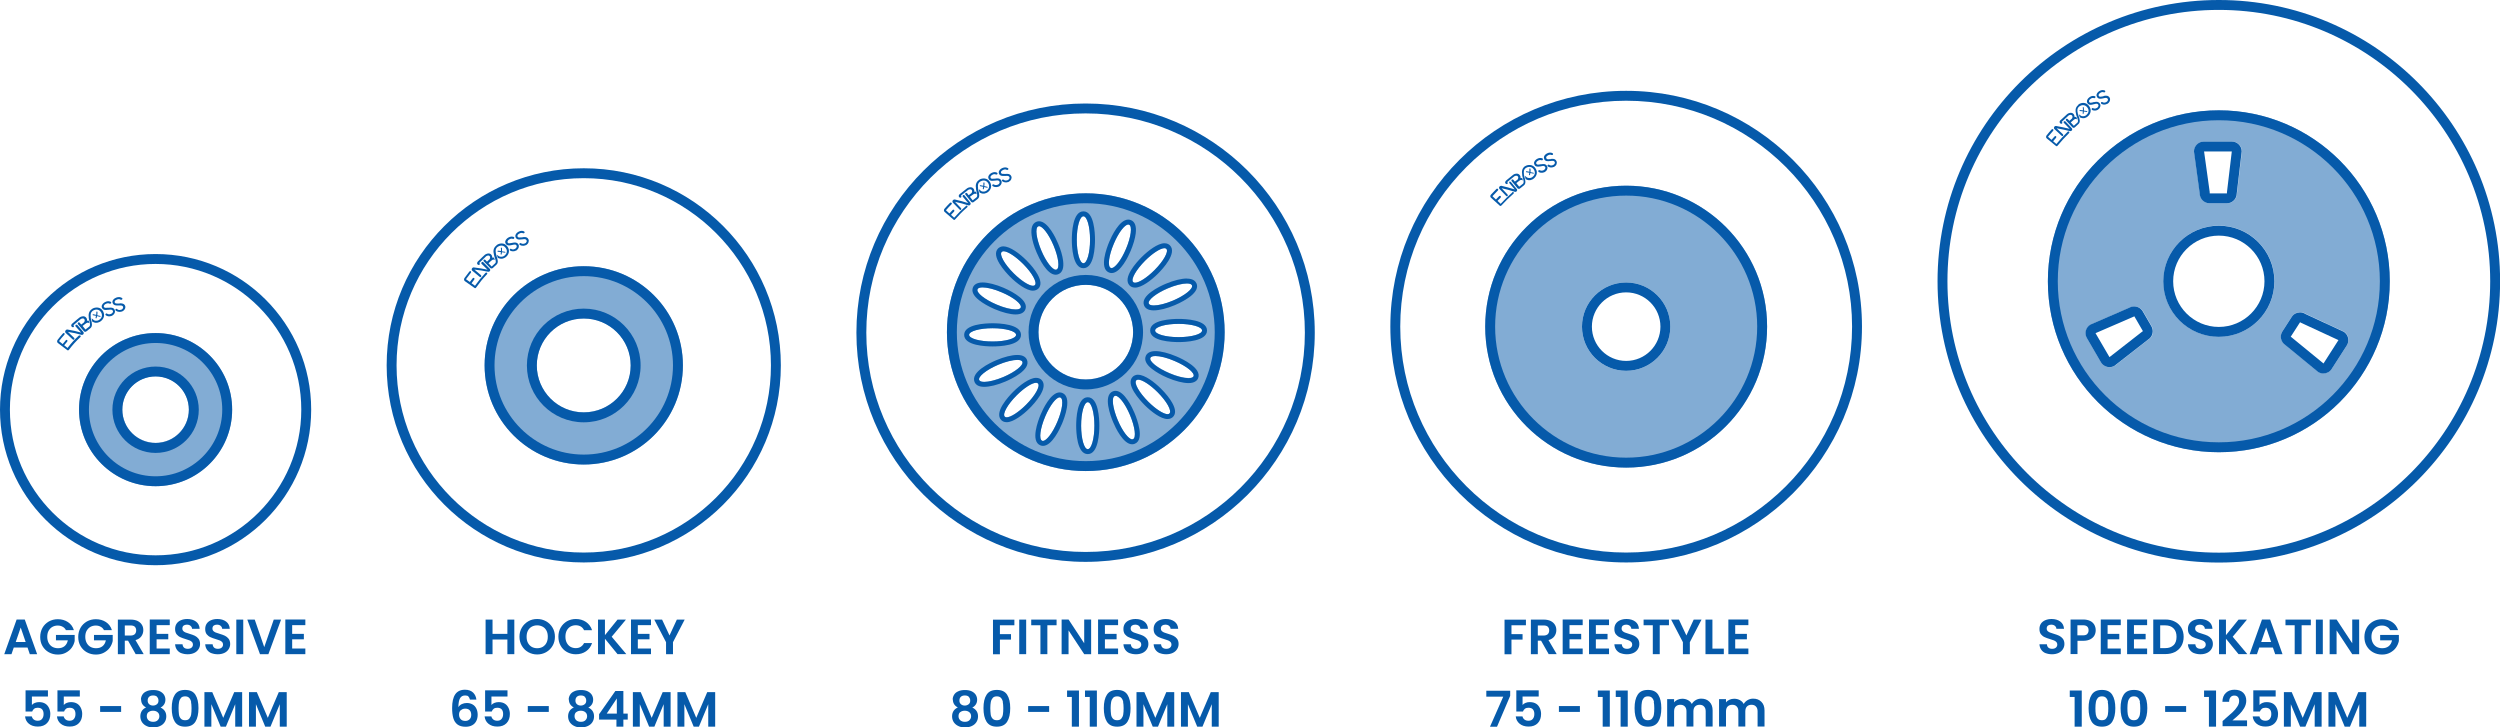<?xml version="1.0" encoding="UTF-8"?><svg xmlns="http://www.w3.org/2000/svg" viewBox="0 0 252.42 73.45"><defs><style>.e{opacity:.5;}.f{fill:#065AAA;}</style></defs><g id="a"/><g id="b"><g id="c"><g id="d"><g><g><g><g><g class="e"><path class="f" d="M15.71,33.63c-4.27,0-7.73,3.46-7.73,7.73s3.46,7.73,7.73,7.73,7.73-3.46,7.73-7.73-3.46-7.73-7.73-7.73Zm0,11.08c-1.85,0-3.36-1.5-3.36-3.36s1.5-3.36,3.36-3.36,3.36,1.5,3.36,3.36-1.5,3.36-3.36,3.36Z"/></g><path class="f" d="M15.71,26.65c8.11,0,14.71,6.6,14.71,14.71s-6.6,14.71-14.71,14.71S1,49.47,1,41.36s6.6-14.71,14.71-14.71m0-1c-8.68,0-15.71,7.03-15.71,15.71s7.03,15.71,15.71,15.71,15.71-7.03,15.71-15.71-7.03-15.71-15.71-15.71h0Z"/><path class="f" d="M15.71,34.63c3.71,0,6.73,3.02,6.73,6.73s-3.02,6.73-6.73,6.73-6.73-3.02-6.73-6.73,3.02-6.73,6.73-6.73m0-1c-4.27,0-7.73,3.46-7.73,7.73s3.46,7.73,7.73,7.73,7.73-3.46,7.73-7.73-3.46-7.73-7.73-7.73h0Z"/><path class="f" d="M15.71,38.01c1.85,0,3.36,1.5,3.36,3.36s-1.5,3.36-3.36,3.36-3.36-1.5-3.36-3.36,1.5-3.36,3.36-3.36m0-1c-2.4,0-4.36,1.95-4.36,4.36s1.95,4.36,4.36,4.36,4.36-1.95,4.36-4.36-1.95-4.36-4.36-4.36h0Z"/></g><g><path class="f" d="M2.78,65.38H1.39l-.23,.67H.43l1.25-3.5h.82l1.25,3.5h-.74l-.23-.67Zm-.19-.56l-.5-1.46-.5,1.46h1.01Z"/><path class="f" d="M6.65,63.61c-.08-.15-.19-.26-.33-.33-.14-.08-.3-.12-.49-.12-.21,0-.39,.05-.55,.14-.16,.09-.28,.23-.38,.4-.09,.17-.13,.37-.13,.6s.05,.44,.14,.61c.09,.17,.22,.31,.38,.4,.16,.09,.35,.14,.57,.14,.27,0,.49-.07,.66-.21s.28-.34,.33-.59h-1.2v-.54h1.89v.61c-.05,.24-.15,.47-.3,.68-.15,.21-.35,.37-.59,.5s-.51,.19-.81,.19c-.34,0-.64-.08-.91-.23-.27-.15-.48-.36-.64-.63-.16-.27-.23-.58-.23-.92s.08-.65,.23-.92c.15-.27,.37-.48,.64-.64,.27-.15,.57-.23,.91-.23,.39,0,.73,.1,1.02,.29,.29,.19,.49,.46,.6,.81h-.81Z"/><path class="f" d="M10.49,63.61c-.08-.15-.19-.26-.33-.33-.14-.08-.3-.12-.49-.12-.21,0-.39,.05-.55,.14-.16,.09-.28,.23-.38,.4-.09,.17-.13,.37-.13,.6s.05,.44,.14,.61c.09,.17,.22,.31,.38,.4,.16,.09,.35,.14,.57,.14,.27,0,.49-.07,.66-.21s.28-.34,.33-.59h-1.2v-.54h1.89v.61c-.05,.24-.15,.47-.3,.68-.15,.21-.35,.37-.59,.5s-.51,.19-.81,.19c-.34,0-.64-.08-.91-.23-.27-.15-.48-.36-.64-.63-.16-.27-.23-.58-.23-.92s.08-.65,.23-.92c.15-.27,.37-.48,.64-.64,.27-.15,.57-.23,.91-.23,.39,0,.73,.1,1.02,.29,.29,.19,.49,.46,.6,.81h-.81Z"/><path class="f" d="M13.7,66.05l-.77-1.36h-.33v1.36h-.7v-3.49h1.31c.27,0,.5,.05,.69,.14,.19,.1,.33,.22,.43,.39,.1,.16,.14,.34,.14,.54,0,.23-.07,.44-.2,.62s-.33,.31-.59,.38l.83,1.42h-.81Zm-1.1-1.88h.58c.19,0,.33-.05,.43-.14,.09-.09,.14-.22,.14-.38s-.05-.28-.14-.37c-.09-.09-.24-.13-.43-.13h-.58v1.03Z"/><path class="f" d="M15.81,63.12v.88h1.18v.55h-1.18v.93h1.33v.57h-2.02v-3.5h2.02v.57h-1.33Z"/><path class="f" d="M18.32,65.96c-.2-.08-.35-.2-.46-.36-.11-.16-.17-.34-.18-.55h.75c.01,.14,.06,.26,.15,.34,.09,.08,.22,.12,.38,.12s.29-.04,.38-.12c.09-.08,.14-.18,.14-.31,0-.1-.03-.19-.1-.26-.06-.07-.14-.12-.24-.16-.1-.04-.23-.08-.39-.13-.23-.07-.41-.13-.55-.2-.14-.06-.26-.16-.37-.29-.1-.13-.15-.31-.15-.53,0-.21,.05-.39,.15-.54s.25-.27,.44-.35,.4-.12,.64-.12c.36,0,.65,.09,.88,.26,.23,.17,.35,.42,.37,.73h-.77c0-.12-.06-.22-.15-.3-.09-.08-.22-.12-.38-.12-.14,0-.25,.04-.33,.1-.08,.07-.12,.17-.12,.31,0,.09,.03,.17,.09,.23s.14,.11,.23,.15c.09,.04,.22,.08,.39,.13,.23,.07,.41,.13,.55,.2,.14,.07,.27,.17,.37,.3,.1,.13,.16,.31,.16,.53,0,.19-.05,.36-.15,.52-.1,.16-.24,.29-.43,.38-.19,.09-.41,.14-.67,.14-.24,0-.46-.04-.66-.12Z"/><path class="f" d="M21.36,65.96c-.2-.08-.35-.2-.46-.36-.11-.16-.17-.34-.18-.55h.75c.01,.14,.06,.26,.15,.34,.09,.08,.22,.12,.38,.12s.29-.04,.38-.12c.09-.08,.14-.18,.14-.31,0-.1-.03-.19-.1-.26-.06-.07-.14-.12-.24-.16-.1-.04-.23-.08-.39-.13-.23-.07-.41-.13-.55-.2-.14-.06-.26-.16-.37-.29-.1-.13-.15-.31-.15-.53,0-.21,.05-.39,.15-.54s.25-.27,.44-.35,.4-.12,.64-.12c.36,0,.65,.09,.88,.26,.23,.17,.35,.42,.37,.73h-.77c0-.12-.06-.22-.15-.3-.09-.08-.22-.12-.38-.12-.14,0-.25,.04-.33,.1-.08,.07-.12,.17-.12,.31,0,.09,.03,.17,.09,.23s.14,.11,.23,.15c.09,.04,.22,.08,.39,.13,.23,.07,.41,.13,.55,.2,.14,.07,.27,.17,.37,.3,.1,.13,.16,.31,.16,.53,0,.19-.05,.36-.15,.52-.1,.16-.24,.29-.43,.38-.19,.09-.41,.14-.67,.14-.24,0-.46-.04-.66-.12Z"/><path class="f" d="M24.56,62.56v3.49h-.7v-3.49h.7Z"/><path class="f" d="M28.38,62.56l-1.28,3.49h-.85l-1.28-3.49h.75l.96,2.78,.96-2.78h.75Z"/><path class="f" d="M29.5,63.12v.88h1.18v.55h-1.18v.93h1.33v.57h-2.02v-3.5h2.02v.57h-1.33Z"/></g></g><g><path class="f" d="M4.84,70.33h-1.62v.85c.07-.09,.17-.16,.3-.21s.27-.08,.42-.08c.27,0,.48,.06,.65,.17s.29,.27,.37,.45,.12,.38,.12,.58c0,.38-.11,.69-.33,.92s-.53,.35-.93,.35c-.38,0-.68-.1-.91-.29-.23-.19-.35-.44-.38-.74h.68c.03,.13,.1,.24,.2,.32s.24,.12,.4,.12c.2,0,.34-.06,.44-.19,.1-.12,.15-.29,.15-.49s-.05-.36-.15-.47-.25-.16-.45-.16c-.14,0-.26,.03-.35,.1-.09,.07-.16,.16-.2,.28h-.67v-2.14h2.26v.61Z"/><path class="f" d="M8.06,70.33h-1.62v.85c.07-.09,.17-.16,.3-.21s.27-.08,.42-.08c.27,0,.48,.06,.65,.17s.29,.27,.37,.45,.12,.38,.12,.58c0,.38-.11,.69-.33,.92s-.53,.35-.93,.35c-.38,0-.68-.1-.91-.29-.23-.19-.35-.44-.38-.74h.68c.03,.13,.1,.24,.2,.32s.24,.12,.4,.12c.2,0,.34-.06,.44-.19,.1-.12,.15-.29,.15-.49s-.05-.36-.15-.47-.25-.16-.45-.16c-.14,0-.26,.03-.35,.1-.09,.07-.16,.16-.2,.28h-.67v-2.14h2.26v.61Z"/><path class="f" d="M12.23,71.29v.59h-2.12v-.59h2.12Z"/><path class="f" d="M14.23,70.64c0-.18,.05-.34,.14-.49,.09-.15,.23-.27,.42-.35,.18-.09,.41-.13,.68-.13s.49,.04,.68,.13c.18,.09,.32,.21,.41,.35,.09,.15,.14,.31,.14,.49s-.04,.34-.13,.48c-.09,.14-.21,.25-.36,.32,.18,.08,.33,.2,.43,.35,.1,.15,.15,.33,.15,.54,0,.23-.06,.42-.17,.59-.11,.17-.27,.3-.47,.39-.2,.09-.42,.14-.67,.14s-.47-.04-.67-.14c-.2-.09-.35-.22-.47-.39-.11-.17-.17-.37-.17-.59,0-.21,.05-.39,.15-.55,.1-.15,.25-.27,.43-.35-.33-.17-.5-.44-.5-.8Zm.77,1.25c-.12,.1-.18,.23-.18,.42,0,.17,.06,.3,.17,.41,.11,.1,.27,.16,.47,.16s.35-.05,.46-.16c.11-.11,.17-.24,.17-.4,0-.18-.06-.31-.18-.41-.12-.1-.27-.15-.46-.15s-.34,.05-.46,.15Zm.86-1.54c-.1-.09-.23-.13-.4-.13s-.3,.04-.4,.13c-.1,.09-.15,.22-.15,.39,0,.15,.05,.27,.15,.36s.23,.14,.39,.14,.29-.05,.4-.14,.15-.21,.15-.36c0-.16-.05-.29-.15-.38Z"/><path class="f" d="M17.65,70.15c.21-.33,.55-.49,1.04-.49s.83,.16,1.04,.49c.21,.33,.31,.78,.31,1.35s-.1,1.04-.31,1.37c-.21,.33-.55,.5-1.04,.5s-.83-.17-1.04-.5c-.21-.33-.31-.79-.31-1.37s.1-1.03,.31-1.35Zm1.65,.73c-.03-.17-.1-.31-.19-.41-.1-.11-.24-.16-.42-.16s-.33,.05-.42,.16c-.09,.11-.16,.24-.19,.41-.03,.17-.05,.38-.05,.62s.02,.47,.04,.64,.09,.31,.19,.42,.24,.16,.43,.16,.33-.05,.42-.16,.16-.24,.19-.42,.04-.38,.04-.64-.02-.45-.05-.62Z"/><path class="f" d="M24.45,69.88v3.49h-.7v-2.27l-.94,2.27h-.53l-.94-2.27v2.27h-.7v-3.49h.79l1.11,2.6,1.11-2.6h.79Z"/><path class="f" d="M28.95,69.88v3.49h-.7v-2.27l-.94,2.27h-.53l-.94-2.27v2.27h-.7v-3.49h.79l1.11,2.6,1.11-2.6h.79Z"/></g></g><g><g><g><g class="e"><path class="f" d="M58.94,26.88c-5.53,0-10.01,4.48-10.01,10.01s4.48,10.01,10.01,10.01,10.01-4.48,10.01-10.01-4.48-10.01-10.01-10.01Zm0,14.75c-2.62,0-4.74-2.12-4.74-4.74s2.12-4.74,4.74-4.74,4.74,2.12,4.74,4.74-2.12,4.74-4.74,4.74Z"/></g><path class="f" d="M58.94,17.99c10.42,0,18.9,8.48,18.9,18.9s-8.48,18.9-18.9,18.9-18.9-8.48-18.9-18.9,8.48-18.9,18.9-18.9m0-1c-10.99,0-19.9,8.91-19.9,19.9s8.91,19.9,19.9,19.9,19.9-8.91,19.9-19.9-8.91-19.9-19.9-19.9h0Z"/><path class="f" d="M58.94,27.88c4.97,0,9.01,4.04,9.01,9.01s-4.04,9.01-9.01,9.01-9.01-4.04-9.01-9.01,4.04-9.01,9.01-9.01m0-1c-5.53,0-10.01,4.48-10.01,10.01s4.48,10.01,10.01,10.01,10.01-4.48,10.01-10.01-4.48-10.01-10.01-10.01h0Z"/><path class="f" d="M58.94,32.16c2.62,0,4.74,2.12,4.74,4.74s-2.12,4.74-4.74,4.74-4.74-2.12-4.74-4.74,2.12-4.74,4.74-4.74m0-1c-3.16,0-5.74,2.57-5.74,5.74s2.57,5.74,5.74,5.74,5.74-2.57,5.74-5.74-2.57-5.74-5.74-5.74h0Z"/></g><g><path class="f" d="M51.93,62.56v3.49h-.7v-1.48h-1.5v1.48h-.7v-3.49h.7v1.44h1.5v-1.44h.7Z"/><path class="f" d="M53.34,65.85c-.27-.15-.49-.37-.65-.64-.16-.27-.24-.58-.24-.92s.08-.65,.24-.92c.16-.27,.38-.48,.65-.64s.57-.23,.9-.23,.63,.08,.9,.23c.27,.15,.49,.37,.65,.64,.16,.27,.24,.58,.24,.92s-.08,.65-.24,.92c-.16,.27-.37,.48-.65,.64-.27,.15-.57,.23-.9,.23s-.63-.08-.9-.23Zm1.46-.54c.16-.1,.29-.23,.38-.41,.09-.18,.13-.38,.13-.61s-.04-.44-.13-.61c-.09-.17-.21-.31-.38-.4s-.35-.14-.56-.14-.4,.05-.56,.14c-.16,.09-.29,.23-.38,.4-.09,.18-.13,.38-.13,.61s.04,.44,.13,.61c.09,.18,.22,.31,.38,.41,.16,.09,.35,.14,.56,.14s.4-.05,.56-.14Z"/><path class="f" d="M56.61,63.37c.15-.27,.37-.48,.63-.64,.27-.15,.57-.23,.9-.23,.39,0,.73,.1,1.03,.3,.29,.2,.5,.48,.61,.83h-.81c-.08-.17-.19-.29-.34-.38-.15-.08-.31-.12-.5-.12-.2,0-.38,.05-.54,.14-.16,.1-.28,.23-.37,.4s-.13,.38-.13,.61,.04,.43,.13,.61c.09,.18,.21,.31,.37,.41,.16,.09,.34,.14,.54,.14,.19,0,.36-.04,.5-.13s.26-.21,.34-.38h.81c-.12,.36-.32,.63-.61,.83-.29,.2-.63,.3-1.03,.3-.33,0-.63-.08-.9-.23-.27-.15-.48-.36-.63-.63-.16-.27-.23-.58-.23-.92s.08-.65,.23-.92Z"/><path class="f" d="M62.35,66.05l-1.27-1.56v1.56h-.7v-3.49h.7v1.57l1.27-1.57h.85l-1.44,1.73,1.48,1.76h-.89Z"/><path class="f" d="M64.4,63.12v.88h1.18v.55h-1.18v.93h1.33v.57h-2.02v-3.5h2.02v.57h-1.33Z"/><path class="f" d="M69.13,62.56l-1.18,2.28v1.21h-.7v-1.21l-1.19-2.28h.79l.75,1.6,.74-1.6h.78Z"/></g></g><g><path class="f" d="M47.31,70.32c-.08-.07-.2-.1-.35-.1-.23,0-.4,.09-.51,.28s-.16,.49-.17,.9c.08-.13,.2-.24,.35-.31,.15-.07,.32-.11,.5-.11,.22,0,.41,.05,.57,.14,.17,.09,.3,.23,.39,.41s.14,.39,.14,.64c0,.24-.05,.45-.14,.63-.1,.19-.23,.33-.42,.43-.18,.1-.4,.15-.66,.15-.35,0-.62-.08-.82-.23-.2-.15-.34-.37-.42-.64-.08-.28-.12-.61-.12-1.02,0-.61,.1-1.07,.31-1.38,.21-.31,.54-.47,.99-.47,.35,0,.62,.1,.82,.29,.19,.19,.3,.43,.33,.71h-.65c-.03-.14-.09-.25-.17-.31Zm-.78,1.38c-.12,.1-.18,.25-.18,.45s.06,.35,.17,.47,.27,.17,.47,.17c.18,0,.32-.06,.43-.17s.16-.26,.16-.44-.05-.35-.15-.46c-.1-.11-.25-.17-.45-.17-.18,0-.33,.05-.44,.16Z"/><path class="f" d="M51.24,70.33h-1.62v.85c.07-.09,.17-.16,.3-.21s.27-.08,.42-.08c.27,0,.48,.06,.65,.17s.29,.27,.37,.45,.12,.38,.12,.58c0,.38-.11,.69-.33,.92s-.53,.35-.93,.35c-.38,0-.68-.1-.91-.29-.23-.19-.35-.44-.38-.74h.68c.03,.13,.1,.24,.2,.32s.24,.12,.4,.12c.2,0,.34-.06,.44-.19,.1-.12,.15-.29,.15-.49s-.05-.36-.15-.47-.25-.16-.45-.16c-.14,0-.26,.03-.35,.1-.09,.07-.16,.16-.2,.28h-.67v-2.14h2.26v.61Z"/><path class="f" d="M55.41,71.29v.59h-2.12v-.59h2.12Z"/><path class="f" d="M57.42,70.64c0-.18,.05-.34,.14-.49,.09-.15,.23-.27,.42-.35,.18-.09,.41-.13,.68-.13s.49,.04,.68,.13c.18,.09,.32,.21,.41,.35,.09,.15,.14,.31,.14,.49s-.04,.34-.13,.48c-.09,.14-.21,.25-.36,.32,.18,.08,.33,.2,.43,.35,.1,.15,.15,.33,.15,.54,0,.23-.06,.42-.17,.59-.11,.17-.27,.3-.47,.39-.2,.09-.42,.14-.67,.14s-.47-.04-.67-.14c-.2-.09-.35-.22-.47-.39-.11-.17-.17-.37-.17-.59,0-.21,.05-.39,.15-.55,.1-.15,.25-.27,.43-.35-.33-.17-.5-.44-.5-.8Zm.77,1.25c-.12,.1-.18,.23-.18,.42,0,.17,.06,.3,.17,.41,.11,.1,.27,.16,.47,.16s.35-.05,.46-.16c.11-.11,.17-.24,.17-.4,0-.18-.06-.31-.18-.41-.12-.1-.27-.15-.46-.15s-.34,.05-.46,.15Zm.86-1.54c-.1-.09-.23-.13-.4-.13s-.3,.04-.4,.13c-.1,.09-.15,.22-.15,.39,0,.15,.05,.27,.15,.36s.23,.14,.39,.14,.29-.05,.4-.14,.15-.21,.15-.36c0-.16-.05-.29-.15-.38Z"/><path class="f" d="M60.49,72.66v-.55l1.64-2.34h.81v2.28h.44v.61h-.44v.71h-.7v-.71h-1.75Zm1.79-2.14l-1.02,1.53h1.02v-1.53Z"/><path class="f" d="M67.71,69.88v3.49h-.7v-2.27l-.94,2.27h-.53l-.94-2.27v2.27h-.7v-3.49h.79l1.11,2.6,1.11-2.6h.79Z"/><path class="f" d="M72.21,69.88v3.49h-.7v-2.27l-.94,2.27h-.53l-.94-2.27v2.27h-.7v-3.49h.79l1.11,2.6,1.11-2.6h.79Z"/></g></g><g><g><g><path class="f" d="M109.61,11.45c12.21,0,22.14,9.93,22.14,22.14s-9.93,22.14-22.14,22.14-22.14-9.93-22.14-22.14,9.93-22.14,22.14-22.14m0-1c-12.78,0-23.14,10.36-23.14,23.14s10.36,23.14,23.14,23.14,23.14-10.36,23.14-23.14-10.36-23.14-23.14-23.14h0Z"/><g><path class="f" d="M109.63,20.52c7.18,0,13.02,5.84,13.02,13.02s-5.84,13.02-13.02,13.02-13.02-5.84-13.02-13.02,5.84-13.02,13.02-13.02m0-1c-7.74,0-14.02,6.28-14.02,14.02s6.28,14.02,14.02,14.02,14.02-6.28,14.02-14.02-6.28-14.02-14.02-14.02h0Z"/><g class="e"><path class="f" d="M109.63,19.52c-7.74,0-14.02,6.28-14.02,14.02s6.28,14.02,14.02,14.02,14.02-6.28,14.02-14.02-6.28-14.02-14.02-14.02Zm10.73,9.29c.14,.34-.72,1.03-1.92,1.54-1.21,.51-2.3,.65-2.44,.31-.14-.34,.72-1.03,1.92-1.54s2.3-.65,2.44-.31Zm-4.74-2.49c.93-.93,1.89-1.46,2.15-1.2s-.28,1.23-1.2,2.15c-.93,.93-1.89,1.46-2.15,1.2-.26-.26,.28-1.22,1.2-2.15Zm-1.21,7.21c0,2.64-2.14,4.78-4.78,4.78s-4.78-2.14-4.78-4.78,2.14-4.78,4.78-4.78,4.78,2.14,4.78,4.78Zm-1.95-8.93c.51-1.21,1.2-2.06,1.54-1.92,.34,.14,.2,1.24-.31,2.44s-1.2,2.06-1.54,1.92c-.34-.14-.2-1.24,.31-2.44Zm-3.07-2.77c.37,0,.67,1.06,.67,2.37s-.3,2.37-.67,2.37-.67-1.06-.67-2.37,.3-2.37,.67-2.37Zm-4.56,1.01c.34-.14,1.03,.72,1.54,1.92s.65,2.3,.31,2.44c-.34,.14-1.03-.72-1.54-1.92-.51-1.21-.65-2.3-.31-2.44Zm-3.69,2.59c.26-.26,1.22,.28,2.15,1.2s1.46,1.89,1.2,2.15-1.22-.28-2.15-1.2-1.46-1.89-1.2-2.15Zm-2.44,3.77c.14-.34,1.24-.2,2.44,.31,1.21,.51,2.06,1.2,1.92,1.54-.14,.34-1.24,.2-2.44-.31-1.21-.51-2.06-1.2-1.92-1.54Zm-.85,4.61c0-.37,1.06-.67,2.37-.67s2.37,.3,2.37,.67-1.06,.67-2.37,.67-2.37-.3-2.37-.67Zm1.01,4.56c-.14-.34,.72-1.03,1.92-1.54,1.21-.51,2.3-.65,2.44-.31s-.72,1.03-1.92,1.54c-1.21,.51-2.3,.65-2.44,.31Zm4.74,2.49c-.93,.93-1.89,1.46-2.15,1.2s.28-1.23,1.2-2.15,1.89-1.46,2.15-1.2-.28,1.22-1.2,2.15Zm3.16,1.72c-.51,1.21-1.2,2.06-1.54,1.92-.34-.14-.2-1.24,.31-2.44s1.2-2.06,1.54-1.92c.34,.14,.2,1.24-.31,2.44Zm3.07,2.77c-.37,0-.67-1.06-.67-2.37s.3-2.37,.67-2.37,.67,1.06,.67,2.37-.3,2.37-.67,2.37Zm4.56-1.01c-.34,.14-1.03-.72-1.54-1.92-.51-1.21-.65-2.3-.3-2.44,.34-.14,1.03,.72,1.54,1.92,.51,1.21,.65,2.3,.31,2.44Zm3.69-2.59c-.26,.26-1.23-.28-2.15-1.2-.93-.93-1.46-1.89-1.2-2.15s1.23,.28,2.15,1.2c.93,.93,1.46,1.89,1.2,2.15Zm2.44-3.77c-.14,.34-1.24,.2-2.44-.31s-2.06-1.2-1.92-1.54c.14-.34,1.24-.2,2.44,.31s2.06,1.2,1.92,1.54Zm-1.52-3.94c-1.31,0-2.37-.3-2.37-.67s1.06-.67,2.37-.67,2.37,.3,2.37,.67-1.06,.67-2.37,.67Z"/></g><path class="f" d="M109.63,28.76c2.64,0,4.78,2.14,4.78,4.78s-2.14,4.78-4.78,4.78-4.78-2.14-4.78-4.78,2.14-4.78,4.78-4.78m0-1c-3.19,0-5.78,2.59-5.78,5.78s2.59,5.78,5.78,5.78,5.78-2.59,5.78-5.78-2.59-5.78-5.78-5.78h0Z"/><g><path class="f" d="M109.39,21.84c.37,0,.67,1.06,.67,2.37s-.3,2.37-.67,2.37-.67-1.06-.67-2.37,.3-2.37,.67-2.37m0-.5c-1.09,0-1.17,2.2-1.17,2.87s.08,2.87,1.17,2.87,1.17-2.2,1.17-2.87-.08-2.87-1.17-2.87h0Z"/><path class="f" d="M100.22,33.14c1.31,0,2.37,.3,2.37,.67s-1.06,.67-2.37,.67-2.37-.3-2.37-.67,1.06-.67,2.37-.67m0-.5c-.67,0-2.87,.08-2.87,1.17s2.2,1.17,2.87,1.17,2.87-.08,2.87-1.17-2.2-1.17-2.87-1.17h0Z"/><path class="f" d="M119,32.7c1.31,0,2.37,.3,2.37,.67s-1.06,.67-2.37,.67-2.37-.3-2.37-.67,1.06-.67,2.37-.67m0-.5c-.67,0-2.87,.08-2.87,1.17s2.2,1.17,2.87,1.17,2.87-.08,2.87-1.17-2.2-1.17-2.87-1.17h0Z"/><path class="f" d="M109.83,40.61c.37,0,.67,1.06,.67,2.37s-.3,2.37-.67,2.37-.67-1.06-.67-2.37,.3-2.37,.67-2.37m0-.5c-1.09,0-1.17,2.2-1.17,2.87s.08,2.87,1.17,2.87,1.17-2.2,1.17-2.87-.08-2.87-1.17-2.87h0Z"/><path class="f" d="M112.63,39.96c.36,0,.99,.82,1.46,1.94,.51,1.21,.65,2.3,.31,2.44-.03,.01-.05,.02-.08,.02-.36,0-.99-.82-1.46-1.94-.51-1.21-.65-2.3-.31-2.44,.03-.01,.05-.02,.08-.02m0-.5c-.1,0-.19,.02-.28,.06-1,.42-.22,2.48,.04,3.1,.22,.53,1.02,2.24,1.92,2.24,.1,0,.19-.02,.28-.06,1-.42,.22-2.48-.04-3.1-.22-.53-1.02-2.24-1.92-2.24h0Z"/><path class="f" d="M119.84,28.62c.27,0,.46,.06,.51,.19,.14,.34-.72,1.03-1.92,1.54-.76,.32-1.47,.49-1.93,.49-.27,0-.46-.06-.51-.19-.14-.34,.72-1.03,1.92-1.54,.76-.32,1.47-.49,1.93-.49m0-.5c-.55,0-1.33,.19-2.13,.53-.62,.26-2.61,1.2-2.19,2.2,.1,.23,.34,.49,.97,.49,.55,0,1.33-.19,2.13-.53,.62-.26,1.19-.59,1.59-.9,.57-.46,.77-.89,.6-1.29-.1-.22-.34-.49-.97-.49h0Z"/><path class="f" d="M102.72,36.34c.27,0,.46,.06,.51,.19,.14,.34-.72,1.03-1.92,1.54-.76,.32-1.47,.49-1.93,.49-.27,0-.46-.06-.51-.19-.14-.34,.72-1.03,1.92-1.54,.76-.32,1.47-.49,1.93-.49m0-.5c-.55,0-1.33,.19-2.13,.53-.62,.26-2.61,1.2-2.19,2.2,.1,.23,.34,.49,.97,.49,.55,0,1.33-.19,2.13-.53,.62-.26,2.61-1.2,2.19-2.2-.1-.23-.34-.49-.97-.49h0Z"/><path class="f" d="M104.91,22.84c.36,0,.99,.82,1.46,1.94,.51,1.21,.65,2.3,.31,2.44-.03,.01-.05,.02-.08,.02-.36,0-.99-.82-1.46-1.94-.51-1.21-.65-2.3-.31-2.44,.03-.01,.05-.02,.08-.02m0-.5c-.1,0-.19,.02-.28,.06-.4,.17-.56,.62-.47,1.35,.06,.51,.24,1.13,.51,1.75,.22,.53,1.02,2.24,1.92,2.24,.1,0,.19-.02,.28-.06,.4-.17,.56-.62,.47-1.35-.06-.51-.24-1.13-.51-1.75-.22-.53-1.02-2.24-1.92-2.24h0Z"/><path class="f" d="M116.66,35.95c.46,0,1.18,.17,1.93,.5,1.21,.51,2.06,1.2,1.92,1.54-.05,.13-.24,.19-.51,.19-.46,0-1.18-.17-1.93-.5-1.21-.51-2.06-1.2-1.92-1.54,.05-.13,.24-.19,.51-.19m0-.5c-.63,0-.88,.27-.97,.49-.17,.4,.03,.84,.6,1.29,.4,.32,.96,.64,1.58,.91,.8,.34,1.58,.54,2.13,.54,.63,0,.88-.27,.97-.49,.42-1-1.56-1.94-2.18-2.2-.8-.34-1.58-.54-2.13-.54h0Z"/><path class="f" d="M113.92,22.67s.06,0,.08,.02c.34,.14,.2,1.24-.31,2.44-.47,1.12-1.1,1.94-1.46,1.94-.03,0-.06,0-.08-.02-.34-.14-.2-1.24,.31-2.44,.47-1.12,1.1-1.94,1.46-1.94m0-.5c-.9,0-1.7,1.71-1.92,2.24-.26,.62-1.04,2.68-.04,3.1,.09,.04,.18,.06,.28,.06,.9,0,1.7-1.71,1.92-2.24,.26-.62,.45-1.25,.51-1.75,.09-.72-.07-1.18-.47-1.35-.09-.04-.18-.06-.28-.06h0Z"/><path class="f" d="M106.99,40.12s.06,0,.08,.02c.34,.14,.2,1.24-.31,2.44-.47,1.12-1.1,1.94-1.46,1.94-.03,0-.06,0-.08-.02-.34-.14-.2-1.24,.31-2.44,.47-1.12,1.1-1.94,1.46-1.94m0-.5c-.9,0-1.7,1.71-1.92,2.24-.26,.62-1.04,2.68-.04,3.1,.09,.04,.18,.06,.28,.06,.9,0,1.7-1.71,1.92-2.24,.26-.62,1.04-2.68,.04-3.1-.09-.04-.18-.06-.28-.06h0Z"/><path class="f" d="M117.57,25.06c.08,0,.15,.02,.19,.07,.26,.26-.28,1.23-1.2,2.15-.77,.77-1.56,1.27-1.96,1.27-.08,0-.15-.02-.19-.07-.26-.26,.28-1.22,1.2-2.15,.77-.77,1.56-1.27,1.96-1.27m0-.5c-.66,0-1.63,.73-2.31,1.41-.48,.48-1.97,2.09-1.2,2.86,.1,.1,.27,.21,.55,.21,.66,0,1.63-.73,2.31-1.41,.48-.48,1.97-2.09,1.2-2.86-.1-.1-.27-.21-.55-.21h0Z"/><path class="f" d="M101.33,25.37c.4,0,1.19,.5,1.96,1.27,.93,.93,1.46,1.89,1.2,2.15-.04,.04-.11,.07-.19,.07-.4,0-1.19-.5-1.96-1.27-.93-.93-1.46-1.89-1.2-2.15,.04-.04,.11-.07,.19-.07m0-.5c-.28,0-.45,.12-.55,.21-.77,.77,.73,2.38,1.2,2.86,.68,.68,1.65,1.41,2.31,1.41,.28,0,.45-.12,.55-.21,.31-.31,.28-.79-.07-1.42-.25-.45-.65-.95-1.13-1.43-.68-.68-1.65-1.41-2.31-1.41h0Z"/><path class="f" d="M114.92,38.33c.4,0,1.19,.5,1.96,1.27,.93,.93,1.46,1.89,1.2,2.15-.04,.04-.11,.07-.19,.07-.4,0-1.19-.5-1.96-1.27-.93-.93-1.46-1.89-1.2-2.15,.04-.04,.11-.07,.19-.07m0-.5c-.28,0-.45,.12-.55,.21-.77,.77,.73,2.38,1.2,2.86,.68,.68,1.65,1.41,2.31,1.41,.28,0,.45-.12,.55-.21,.31-.31,.28-.79-.07-1.42-.25-.45-.65-.95-1.13-1.43-.68-.68-1.65-1.41-2.31-1.41h0Z"/><path class="f" d="M104.61,38.65c.08,0,.15,.02,.19,.07,.26,.26-.28,1.23-1.2,2.15-.77,.77-1.56,1.27-1.96,1.27-.08,0-.15-.02-.19-.07-.26-.26,.28-1.23,1.2-2.15,.77-.77,1.56-1.27,1.96-1.27m0-.5c-.66,0-1.63,.73-2.31,1.41-.48,.48-1.97,2.09-1.2,2.86,.1,.1,.27,.21,.55,.21,.66,0,1.63-.73,2.31-1.41,.48-.48,1.97-2.09,1.2-2.86-.1-.1-.27-.21-.55-.21h0Z"/><path class="f" d="M99.21,29.02c.46,0,1.18,.17,1.93,.5,1.21,.51,2.06,1.2,1.92,1.54-.05,.13-.24,.19-.51,.19-.46,0-1.18-.17-1.93-.5-1.21-.51-2.06-1.2-1.92-1.54,.05-.13,.24-.19,.51-.19m0-.5c-.63,0-.88,.27-.97,.49-.17,.4,.03,.84,.6,1.29,.4,.32,.96,.64,1.58,.91,.8,.34,1.58,.54,2.13,.54,.63,0,.88-.27,.97-.49,.17-.4-.03-.84-.6-1.29-.4-.32-.96-.64-1.58-.91-.8-.34-1.58-.54-2.13-.54h0Z"/></g></g></g><g><path class="f" d="M102.42,62.56v.57h-1.46v.9h1.12v.55h-1.12v1.48h-.7v-3.49h2.15Z"/><path class="f" d="M103.61,62.56v3.49h-.7v-3.49h.7Z"/><path class="f" d="M106.68,62.56v.57h-.93v2.92h-.7v-2.92h-.93v-.57h2.56Z"/><path class="f" d="M110.17,66.05h-.7l-1.58-2.4v2.4h-.7v-3.5h.7l1.58,2.4v-2.4h.7v3.5Z"/><path class="f" d="M111.56,63.12v.88h1.18v.55h-1.18v.93h1.33v.57h-2.02v-3.5h2.02v.57h-1.33Z"/><path class="f" d="M114.07,65.96c-.2-.08-.35-.2-.46-.36-.11-.16-.17-.34-.18-.55h.75c.01,.14,.06,.26,.15,.34,.09,.08,.22,.12,.38,.12s.29-.04,.38-.12c.09-.08,.14-.18,.14-.31,0-.1-.03-.19-.1-.26-.06-.07-.14-.12-.24-.16-.1-.04-.23-.08-.39-.13-.23-.07-.41-.13-.55-.2-.14-.06-.26-.16-.37-.29-.1-.13-.15-.31-.15-.53,0-.21,.05-.39,.15-.54s.25-.27,.44-.35,.4-.12,.64-.12c.36,0,.65,.09,.88,.26,.23,.17,.35,.42,.37,.73h-.77c0-.12-.06-.22-.15-.3-.09-.08-.22-.12-.38-.12-.14,0-.25,.04-.33,.1-.08,.07-.12,.17-.12,.31,0,.09,.03,.17,.09,.23s.14,.11,.23,.15c.09,.04,.22,.08,.39,.13,.23,.07,.41,.13,.55,.2,.14,.07,.27,.17,.37,.3,.1,.13,.16,.31,.16,.53,0,.19-.05,.36-.15,.52-.1,.16-.24,.29-.43,.38-.19,.09-.41,.14-.67,.14-.24,0-.46-.04-.66-.12Z"/><path class="f" d="M117.12,65.96c-.2-.08-.35-.2-.46-.36-.11-.16-.17-.34-.18-.55h.75c.01,.14,.06,.26,.15,.34,.09,.08,.22,.12,.38,.12s.29-.04,.38-.12c.09-.08,.14-.18,.14-.31,0-.1-.03-.19-.1-.26-.06-.07-.14-.12-.24-.16-.1-.04-.23-.08-.39-.13-.23-.07-.41-.13-.55-.2-.14-.06-.26-.16-.37-.29-.1-.13-.15-.31-.15-.53,0-.21,.05-.39,.15-.54s.25-.27,.44-.35,.4-.12,.64-.12c.36,0,.65,.09,.88,.26,.23,.17,.35,.42,.37,.73h-.77c0-.12-.06-.22-.15-.3-.09-.08-.22-.12-.38-.12-.14,0-.25,.04-.33,.1-.08,.07-.12,.17-.12,.31,0,.09,.03,.17,.09,.23s.14,.11,.23,.15c.09,.04,.22,.08,.39,.13,.23,.07,.41,.13,.55,.2,.14,.07,.27,.17,.37,.3,.1,.13,.16,.31,.16,.53,0,.19-.05,.36-.15,.52-.1,.16-.24,.29-.43,.38-.19,.09-.41,.14-.67,.14-.24,0-.46-.04-.66-.12Z"/></g></g><g><path class="f" d="M96.19,70.64c0-.18,.05-.34,.14-.49,.09-.15,.23-.27,.42-.35,.18-.09,.41-.13,.68-.13s.49,.04,.68,.13c.18,.09,.32,.21,.41,.35,.09,.15,.14,.31,.14,.49s-.04,.34-.13,.48c-.09,.14-.21,.25-.36,.32,.18,.08,.33,.2,.43,.35,.1,.15,.15,.33,.15,.54,0,.23-.06,.42-.17,.59-.11,.17-.27,.3-.47,.39-.2,.09-.42,.14-.67,.14s-.47-.04-.67-.14c-.2-.09-.35-.22-.47-.39-.11-.17-.17-.37-.17-.59,0-.21,.05-.39,.15-.55,.1-.15,.25-.27,.43-.35-.33-.17-.5-.44-.5-.8Zm.77,1.25c-.12,.1-.18,.23-.18,.42,0,.17,.06,.3,.17,.41,.11,.1,.27,.16,.47,.16s.35-.05,.46-.16c.11-.11,.17-.24,.17-.4,0-.18-.06-.31-.18-.41-.12-.1-.27-.15-.46-.15s-.34,.05-.46,.15Zm.86-1.54c-.1-.09-.23-.13-.4-.13s-.3,.04-.4,.13c-.1,.09-.15,.22-.15,.39,0,.15,.05,.27,.15,.36s.23,.14,.39,.14,.29-.05,.4-.14,.15-.21,.15-.36c0-.16-.05-.29-.15-.38Z"/><path class="f" d="M99.61,70.15c.21-.33,.55-.49,1.04-.49s.83,.16,1.04,.49c.21,.33,.31,.78,.31,1.35s-.1,1.04-.31,1.37c-.21,.33-.55,.5-1.04,.5s-.83-.17-1.04-.5c-.21-.33-.31-.79-.31-1.37s.1-1.03,.31-1.35Zm1.65,.73c-.03-.17-.1-.31-.19-.41-.1-.11-.24-.16-.42-.16s-.33,.05-.42,.16c-.09,.11-.16,.24-.19,.41-.03,.17-.05,.38-.05,.62s.02,.47,.04,.64,.09,.31,.19,.42,.24,.16,.43,.16,.33-.05,.42-.16,.16-.24,.19-.42,.04-.38,.04-.64-.02-.45-.05-.62Z"/><path class="f" d="M105.93,71.29v.59h-2.12v-.59h2.12Z"/><path class="f" d="M107.74,70.37v-.65h1.2v3.65h-.72v-3h-.48Z"/><path class="f" d="M109.55,70.37v-.65h1.2v3.65h-.72v-3h-.48Z"/><path class="f" d="M111.76,70.15c.21-.33,.55-.49,1.04-.49s.83,.16,1.04,.49c.21,.33,.31,.78,.31,1.35s-.1,1.04-.31,1.37c-.21,.33-.55,.5-1.04,.5s-.83-.17-1.04-.5c-.21-.33-.31-.79-.31-1.37s.1-1.03,.31-1.35Zm1.65,.73c-.03-.17-.1-.31-.19-.41-.1-.11-.24-.16-.42-.16s-.33,.05-.42,.16c-.09,.11-.16,.24-.19,.41-.03,.17-.05,.38-.05,.62s.02,.47,.04,.64,.09,.31,.19,.42,.24,.16,.43,.16,.33-.05,.42-.16,.16-.24,.19-.42,.04-.38,.04-.64-.02-.45-.05-.62Z"/><path class="f" d="M118.56,69.88v3.49h-.7v-2.27l-.94,2.27h-.53l-.94-2.27v2.27h-.7v-3.49h.79l1.11,2.6,1.11-2.6h.79Z"/><path class="f" d="M123.05,69.88v3.49h-.7v-2.27l-.94,2.27h-.53l-.94-2.27v2.27h-.7v-3.49h.79l1.11,2.6,1.11-2.6h.79Z"/></g></g><g><g><g><g class="e"><path class="f" d="M164.19,18.75c-7.86,0-14.23,6.37-14.23,14.23s6.37,14.23,14.23,14.23,14.23-6.37,14.23-14.23-6.37-14.23-14.23-14.23Zm0,18.69c-2.46,0-4.46-2-4.46-4.46s2-4.46,4.46-4.46,4.46,2,4.46,4.46-2,4.46-4.46,4.46Z"/></g><path class="f" d="M164.19,10.17c12.58,0,22.81,10.23,22.81,22.81s-10.23,22.81-22.81,22.81-22.81-10.23-22.81-22.81,10.23-22.81,22.81-22.81m0-1c-13.15,0-23.81,10.66-23.81,23.81s10.66,23.81,23.81,23.81,23.81-10.66,23.81-23.81-10.66-23.81-23.81-23.81h0Z"/><path class="f" d="M164.19,19.75c7.3,0,13.23,5.94,13.23,13.23s-5.94,13.23-13.23,13.23-13.23-5.94-13.23-13.23,5.94-13.23,13.23-13.23m0-1c-7.86,0-14.23,6.37-14.23,14.23s6.37,14.23,14.23,14.23,14.23-6.37,14.23-14.23-6.37-14.23-14.23-14.23h0Z"/><path class="f" d="M164.19,29.52c1.91,0,3.46,1.55,3.46,3.46s-1.55,3.46-3.46,3.46-3.46-1.55-3.46-3.46,1.55-3.46,3.46-3.46m0-1c-2.46,0-4.46,2-4.46,4.46s2,4.46,4.46,4.46,4.46-2,4.46-4.46-2-4.46-4.46-4.46h0Z"/></g><g><path class="f" d="M154.07,62.56v.57h-1.46v.9h1.12v.55h-1.12v1.48h-.7v-3.49h2.15Z"/><path class="f" d="M156.37,66.05l-.77-1.36h-.33v1.36h-.7v-3.49h1.31c.27,0,.5,.05,.69,.14,.19,.1,.33,.22,.43,.39,.1,.16,.14,.34,.14,.54,0,.23-.07,.44-.2,.62s-.33,.31-.59,.38l.83,1.42h-.81Zm-1.1-1.88h.58c.19,0,.33-.05,.43-.14,.09-.09,.14-.22,.14-.38s-.05-.28-.14-.37c-.09-.09-.24-.13-.43-.13h-.58v1.03Z"/><path class="f" d="M158.47,63.12v.88h1.18v.55h-1.18v.93h1.33v.57h-2.02v-3.5h2.02v.57h-1.33Z"/><path class="f" d="M161.13,63.12v.88h1.18v.55h-1.18v.93h1.33v.57h-2.02v-3.5h2.02v.57h-1.33Z"/><path class="f" d="M163.64,65.96c-.2-.08-.35-.2-.46-.36-.11-.16-.17-.34-.18-.55h.75c.01,.14,.06,.26,.15,.34,.09,.08,.22,.12,.38,.12s.29-.04,.38-.12c.09-.08,.14-.18,.14-.31,0-.1-.03-.19-.1-.26-.06-.07-.14-.12-.24-.16-.1-.04-.23-.08-.39-.13-.23-.07-.41-.13-.55-.2-.14-.06-.26-.16-.37-.29-.1-.13-.15-.31-.15-.53,0-.21,.05-.39,.15-.54s.25-.27,.44-.35,.4-.12,.64-.12c.36,0,.65,.09,.88,.26,.23,.17,.35,.42,.37,.73h-.77c0-.12-.06-.22-.15-.3-.09-.08-.22-.12-.38-.12-.14,0-.25,.04-.33,.1-.08,.07-.12,.17-.12,.31,0,.09,.03,.17,.09,.23s.14,.11,.23,.15c.09,.04,.22,.08,.39,.13,.23,.07,.41,.13,.55,.2,.14,.07,.27,.17,.37,.3,.1,.13,.16,.31,.16,.53,0,.19-.05,.36-.15,.52-.1,.16-.24,.29-.43,.38-.19,.09-.41,.14-.67,.14-.24,0-.46-.04-.66-.12Z"/><path class="f" d="M168.51,62.56v.57h-.93v2.92h-.7v-2.92h-.93v-.57h2.56Z"/><path class="f" d="M171.8,62.56l-1.18,2.28v1.21h-.7v-1.21l-1.19-2.28h.79l.75,1.6,.74-1.6h.78Z"/><path class="f" d="M172.9,65.49h1.15v.56h-1.85v-3.49h.7v2.94Z"/><path class="f" d="M175.2,63.12v.88h1.18v.55h-1.18v.93h1.33v.57h-2.02v-3.5h2.02v.57h-1.33Z"/></g></g><g><path class="f" d="M152.48,70.26l-1.33,3.12h-.71l1.34-3.04h-1.71v-.6h2.41v.52Z"/><path class="f" d="M155.35,70.33h-1.62v.85c.07-.09,.17-.16,.3-.21,.13-.06,.27-.08,.42-.08,.27,0,.49,.06,.66,.17s.29,.27,.37,.45,.12,.38,.12,.58c0,.38-.11,.69-.33,.92-.22,.23-.53,.35-.93,.35-.38,0-.68-.1-.91-.29s-.36-.44-.39-.74h.68c.03,.13,.1,.24,.2,.32,.11,.08,.24,.12,.4,.12,.2,0,.35-.06,.45-.19,.1-.12,.15-.29,.15-.49s-.05-.36-.15-.47c-.1-.11-.25-.16-.45-.16-.14,0-.26,.03-.35,.1-.09,.07-.16,.16-.2,.28h-.67v-2.14h2.26v.61Z"/><path class="f" d="M159.52,71.29v.59h-2.12v-.59h2.12Z"/><path class="f" d="M161.33,70.37v-.65h1.21v3.65h-.72v-3h-.49Z"/><path class="f" d="M163.14,70.37v-.65h1.21v3.65h-.72v-3h-.49Z"/><path class="f" d="M165.35,70.15c.21-.33,.55-.49,1.04-.49s.83,.16,1.04,.49,.31,.78,.31,1.35-.1,1.04-.31,1.37-.55,.5-1.04,.5-.83-.17-1.04-.5c-.21-.33-.31-.79-.31-1.37s.1-1.03,.31-1.35Zm1.65,.73c-.03-.17-.09-.31-.19-.41-.09-.11-.24-.16-.42-.16s-.33,.05-.42,.16c-.09,.11-.16,.24-.19,.41-.03,.17-.05,.38-.05,.62s.01,.47,.04,.64,.09,.31,.19,.42,.24,.16,.42,.16,.33-.05,.42-.16,.16-.24,.19-.42c.03-.17,.04-.38,.04-.64s-.02-.45-.05-.62Z"/><path class="f" d="M172.61,70.87c.21,.21,.31,.5,.31,.87v1.62h-.7v-1.53c0-.22-.05-.38-.17-.5-.11-.12-.26-.17-.45-.17s-.34,.06-.45,.17c-.11,.11-.17,.28-.17,.5v1.53h-.7v-1.53c0-.22-.05-.38-.17-.5-.11-.12-.26-.17-.45-.17s-.35,.06-.46,.17c-.11,.11-.17,.28-.17,.5v1.53h-.7v-2.77h.7v.33c.09-.12,.21-.21,.35-.27s.3-.1,.47-.1c.22,0,.41,.05,.58,.14,.17,.09,.3,.22,.39,.39,.09-.16,.22-.29,.39-.39s.36-.15,.56-.15c.34,0,.61,.1,.82,.31Z"/><path class="f" d="M177.85,70.87c.21,.21,.31,.5,.31,.87v1.62h-.7v-1.53c0-.22-.05-.38-.17-.5-.11-.12-.26-.17-.45-.17s-.34,.06-.45,.17c-.11,.11-.17,.28-.17,.5v1.53h-.7v-1.53c0-.22-.05-.38-.17-.5-.11-.12-.26-.17-.45-.17s-.35,.06-.46,.17c-.11,.11-.17,.28-.17,.5v1.53h-.7v-2.77h.7v.33c.09-.12,.21-.21,.35-.27s.3-.1,.47-.1c.22,0,.41,.05,.58,.14,.17,.09,.3,.22,.39,.39,.09-.16,.22-.29,.39-.39s.36-.15,.56-.15c.34,0,.61,.1,.82,.31Z"/></g></g><g><g><g><g class="e"><path class="f" d="M224.03,11.14c-9.53,0-17.26,7.73-17.26,17.26s7.73,17.26,17.26,17.26,17.26-7.73,17.26-17.26-7.73-17.26-17.26-17.26Zm-1.49,3.15h2.82c.55,0,1,.45,1,1l-.5,4.24c0,.55-.45,1-1,1h-1.74c-.55,0-1-.45-1-1l-.58-4.24c0-.55,.45-1,1-1Zm-5.66,20.02l-3.37,2.63c-.48,.28-1.09,.11-1.37-.36l-1.41-2.43c-.28-.48-.11-1.09,.36-1.37l3.92-1.7c.48-.28,1.09-.11,1.37,.36l.87,1.5c.28,.48,.11,1.09-.36,1.37Zm7.16-.31c-3.1,0-5.61-2.51-5.61-5.61s2.51-5.61,5.61-5.61,5.61,2.51,5.61,5.61-2.51,5.61-5.61,5.61Zm11.4,3.23c-.3,.46-.92,.6-1.38,.3l-3.3-2.71c-.46-.3-.6-.92-.3-1.38l.94-1.46c.3-.46,.92-.6,1.38-.3l3.88,1.8c.46,.3,.6,.92,.3,1.38l-1.52,2.37Z"/></g><path class="f" d="M224.03,1c15.11,0,27.4,12.29,27.4,27.4s-12.29,27.4-27.4,27.4-27.4-12.29-27.4-27.4S208.92,1,224.03,1m0-1c-15.68,0-28.4,12.71-28.4,28.4s12.71,28.4,28.4,28.4,28.4-12.71,28.4-28.4S239.71,0,224.03,0h0Z"/><path class="f" d="M224.03,12.14c8.96,0,16.26,7.29,16.26,16.26s-7.29,16.26-16.26,16.26-16.26-7.29-16.26-16.26,7.29-16.26,16.26-16.26m0-1c-9.53,0-17.26,7.73-17.26,17.26s7.73,17.26,17.26,17.26,17.26-7.73,17.26-17.26-7.73-17.26-17.26-17.26h0Z"/><path class="f" d="M224.03,23.79c2.54,0,4.61,2.07,4.61,4.61s-2.07,4.61-4.61,4.61-4.61-2.07-4.61-4.61,2.07-4.61,4.61-4.61m0-1c-3.1,0-5.61,2.51-5.61,5.61s2.51,5.61,5.61,5.61,5.61-2.51,5.61-5.61-2.51-5.61-5.61-5.61h0Z"/><g><path class="f" d="M225.34,15.29l-.49,4.12v.12h-1.74v-.14l-.57-4.1h2.8m0-1h-2.82c-.55,0-1,.45-1,1l.58,4.24c0,.55,.45,1,1,1h1.74c.55,0,1-.45,1-1l.5-4.24c0-.55-.45-1-1-1h0Z"/><path class="f" d="M215.5,31.94l.87,1.5-.06,.03-.05,.04-3.27,2.55-1.41-2.42,3.81-1.65,.05-.02,.05-.03m0-1c-.17,0-.34,.04-.5,.13l-3.92,1.7c-.48,.28-.64,.89-.36,1.37l1.41,2.43c.19,.32,.52,.5,.87,.5,.17,0,.34-.04,.5-.13l3.37-2.63c.48-.28,.64-.89,.36-1.37l-.87-1.5c-.19-.32-.52-.5-.87-.5h0Z"/><path class="f" d="M232.23,32.53l.06,.04,.06,.03,3.76,1.74-1.51,2.36-3.21-2.63-.05-.04-.05-.03,.94-1.46h0m0-1c-.33,0-.65,.16-.84,.46l-.94,1.46c-.3,.46-.16,1.08,.3,1.38l3.3,2.71c.17,.11,.35,.16,.54,.16,.33,0,.65-.16,.84-.46l1.52-2.37c.3-.46,.16-1.08-.3-1.38l-3.88-1.8c-.17-.11-.35-.16-.54-.16h0Z"/></g></g><g><path class="f" d="M206.56,65.96c-.2-.08-.35-.2-.46-.36-.11-.16-.17-.34-.18-.55h.75c.01,.14,.06,.26,.15,.34,.09,.08,.22,.12,.38,.12s.29-.04,.38-.12c.09-.08,.14-.18,.14-.31,0-.1-.03-.19-.1-.26-.06-.07-.14-.12-.24-.16-.1-.04-.23-.08-.39-.13-.23-.07-.41-.13-.55-.2-.14-.06-.26-.16-.37-.29-.1-.13-.15-.31-.15-.53,0-.21,.05-.39,.15-.54s.25-.27,.44-.35,.4-.12,.64-.12c.36,0,.65,.09,.88,.26,.23,.17,.35,.42,.37,.73h-.77c0-.12-.06-.22-.15-.3-.09-.08-.22-.12-.38-.12-.14,0-.25,.04-.33,.1-.08,.07-.12,.17-.12,.31,0,.09,.03,.17,.09,.23s.14,.11,.23,.15c.09,.04,.22,.08,.39,.13,.23,.07,.41,.13,.55,.2,.14,.07,.27,.17,.37,.3,.1,.13,.16,.31,.16,.53,0,.19-.05,.36-.15,.52-.1,.16-.24,.29-.43,.38-.19,.09-.41,.14-.67,.14-.24,0-.46-.04-.66-.12Z"/><path class="f" d="M211.47,64.16c-.09,.16-.23,.29-.42,.39-.19,.1-.43,.15-.71,.15h-.58v1.34h-.7v-3.49h1.28c.27,0,.5,.05,.69,.14s.33,.22,.43,.39c.09,.16,.14,.35,.14,.55,0,.19-.04,.36-.13,.53Zm-.73-.15c.09-.09,.14-.21,.14-.37,0-.34-.19-.51-.57-.51h-.56v1.02h.56c.19,0,.34-.04,.43-.13Z"/><path class="f" d="M212.8,63.12v.88h1.18v.55h-1.18v.93h1.33v.57h-2.02v-3.5h2.02v.57h-1.33Z"/><path class="f" d="M215.46,63.12v.88h1.18v.55h-1.18v.93h1.33v.57h-2.02v-3.5h2.02v.57h-1.33Z"/><path class="f" d="M219.6,62.77c.28,.14,.49,.35,.65,.61,.15,.27,.23,.57,.23,.92s-.08,.66-.23,.92c-.15,.26-.37,.46-.65,.61-.28,.14-.6,.21-.97,.21h-1.22v-3.49h1.22c.37,0,.69,.07,.97,.22Zm-.14,2.38c.2-.2,.3-.48,.3-.85s-.1-.65-.3-.85c-.2-.21-.48-.31-.85-.31h-.5v2.3h.5c.37,0,.65-.1,.85-.3Z"/><path class="f" d="M221.55,65.96c-.2-.08-.35-.2-.46-.36-.11-.16-.17-.34-.18-.55h.75c.01,.14,.06,.26,.15,.34,.09,.08,.22,.12,.38,.12s.29-.04,.38-.12c.09-.08,.14-.18,.14-.31,0-.1-.03-.19-.1-.26-.06-.07-.14-.12-.24-.16-.1-.04-.23-.08-.39-.13-.23-.07-.41-.13-.55-.2-.14-.06-.26-.16-.37-.29-.1-.13-.15-.31-.15-.53,0-.21,.05-.39,.15-.54s.25-.27,.44-.35,.4-.12,.64-.12c.36,0,.65,.09,.88,.26,.23,.17,.35,.42,.37,.73h-.77c0-.12-.06-.22-.15-.3-.09-.08-.22-.12-.38-.12-.14,0-.25,.04-.33,.1-.08,.07-.12,.17-.12,.31,0,.09,.03,.17,.09,.23s.14,.11,.23,.15c.09,.04,.22,.08,.39,.13,.23,.07,.41,.13,.55,.2,.14,.07,.27,.17,.37,.3,.1,.13,.16,.31,.16,.53,0,.19-.05,.36-.15,.52-.1,.16-.24,.29-.43,.38-.19,.09-.41,.14-.67,.14-.24,0-.46-.04-.66-.12Z"/><path class="f" d="M226.02,66.05l-1.27-1.56v1.56h-.7v-3.49h.7v1.57l1.27-1.57h.85l-1.44,1.73,1.48,1.76h-.89Z"/><path class="f" d="M229.5,65.38h-1.39l-.23,.67h-.74l1.25-3.5h.82l1.25,3.5h-.74l-.23-.67Zm-.19-.56l-.5-1.46-.5,1.46h1.01Z"/><path class="f" d="M233.32,62.56v.57h-.93v2.92h-.7v-2.92h-.93v-.57h2.56Z"/><path class="f" d="M234.53,62.56v3.49h-.7v-3.49h.7Z"/><path class="f" d="M238.2,66.05h-.7l-1.58-2.4v2.4h-.7v-3.5h.7l1.58,2.4v-2.4h.7v3.5Z"/><path class="f" d="M241.32,63.61c-.08-.15-.19-.26-.33-.33-.14-.08-.3-.12-.49-.12-.21,0-.39,.05-.55,.14-.16,.09-.28,.23-.38,.4-.09,.17-.13,.37-.13,.6s.05,.44,.14,.61c.09,.17,.22,.31,.38,.4,.16,.09,.35,.14,.57,.14,.27,0,.49-.07,.66-.21s.28-.34,.33-.59h-1.2v-.54h1.89v.61c-.05,.24-.15,.47-.3,.68-.15,.21-.35,.37-.59,.5s-.51,.19-.81,.19c-.34,0-.64-.08-.91-.23-.27-.15-.48-.36-.64-.63-.16-.27-.23-.58-.23-.92s.08-.65,.23-.92c.15-.27,.37-.48,.64-.64,.27-.15,.57-.23,.91-.23,.39,0,.73,.1,1.02,.29,.29,.19,.49,.46,.6,.81h-.81Z"/></g></g><g><path class="f" d="M208.98,70.37v-.65h1.21v3.65h-.72v-3h-.49Z"/><path class="f" d="M211.19,70.15c.21-.33,.55-.49,1.04-.49s.83,.16,1.04,.49,.31,.78,.31,1.35-.1,1.04-.31,1.37-.55,.5-1.04,.5-.83-.17-1.04-.5c-.21-.33-.31-.79-.31-1.37s.1-1.03,.31-1.35Zm1.65,.73c-.03-.17-.09-.31-.19-.41-.09-.11-.24-.16-.42-.16s-.33,.05-.42,.16c-.09,.11-.16,.24-.19,.41-.03,.17-.05,.38-.05,.62s.01,.47,.04,.64,.09,.31,.19,.42,.24,.16,.42,.16,.33-.05,.42-.16,.16-.24,.19-.42c.03-.17,.04-.38,.04-.64s-.02-.45-.05-.62Z"/><path class="f" d="M214.42,70.15c.21-.33,.55-.49,1.04-.49s.83,.16,1.04,.49,.31,.78,.31,1.35-.1,1.04-.31,1.37-.55,.5-1.04,.5-.83-.17-1.04-.5c-.21-.33-.31-.79-.31-1.37s.1-1.03,.31-1.35Zm1.65,.73c-.03-.17-.09-.31-.19-.41-.09-.11-.24-.16-.42-.16s-.33,.05-.42,.16c-.09,.11-.16,.24-.19,.41-.03,.17-.05,.38-.05,.62s.01,.47,.04,.64,.09,.31,.19,.42,.24,.16,.42,.16,.33-.05,.42-.16,.16-.24,.19-.42c.03-.17,.04-.38,.04-.64s-.02-.45-.05-.62Z"/><path class="f" d="M220.73,71.29v.59h-2.12v-.59h2.12Z"/><path class="f" d="M222.54,70.37v-.65h1.21v3.65h-.72v-3h-.49Z"/><path class="f" d="M224.66,72.58c.32-.27,.57-.49,.76-.67s.35-.36,.47-.56c.13-.19,.19-.38,.19-.57,0-.17-.04-.3-.12-.4s-.2-.15-.37-.15-.29,.06-.38,.17-.14,.26-.14,.46h-.68c.01-.4,.13-.7,.36-.91,.23-.21,.51-.31,.86-.31,.38,0,.67,.1,.88,.3,.2,.2,.31,.47,.31,.8,0,.26-.07,.51-.21,.75-.14,.24-.3,.44-.48,.62-.18,.18-.42,.39-.71,.63h1.48v.58h-2.47v-.52l.26-.22Z"/><path class="f" d="M229.76,70.33h-1.62v.85c.07-.09,.17-.16,.3-.21,.13-.06,.27-.08,.42-.08,.27,0,.49,.06,.66,.17s.29,.27,.37,.45,.12,.38,.12,.58c0,.38-.11,.69-.33,.92-.22,.23-.53,.35-.93,.35-.38,0-.68-.1-.91-.29s-.36-.44-.39-.74h.68c.03,.13,.1,.24,.2,.32,.11,.08,.24,.12,.4,.12,.2,0,.35-.06,.45-.19,.1-.12,.15-.29,.15-.49s-.05-.36-.15-.47c-.1-.11-.25-.16-.45-.16-.14,0-.26,.03-.35,.1-.09,.07-.16,.16-.2,.28h-.67v-2.14h2.26v.61Z"/><path class="f" d="M234.41,69.88v3.49h-.7v-2.27l-.94,2.27h-.53l-.94-2.27v2.27h-.7v-3.49h.79l1.11,2.6,1.11-2.6h.79Z"/><path class="f" d="M238.91,69.88v3.49h-.7v-2.27l-.94,2.27h-.53l-.94-2.27v2.27h-.7v-3.49h.79l1.11,2.6,1.11-2.6h.79Z"/></g></g></g><g><path class="f" d="M208.75,13.32c-.47,.47-.69,.71-1.12,1.22l-.33-.28c.12-.14,.18-.21,.3-.35h0s.04-.11,0-.15c-.04-.04-.11-.03-.15,.01-.12,.14-.19,.21-.31,.35l-.35-.3s0-.01,0-.02c.2-.24,.3-.36,.51-.59,.04-.04,.04-.11,0-.15-.04-.04-.11-.03-.15,.01-.21,.23-.31,.35-.51,.6-.08,.1-.07,.24,.02,.31,.37,.31,.56,.46,.93,.76,.04,.04,.11,.03,.14-.01,.45-.54,.68-.79,1.18-1.29,.04-.04,.04-.1,0-.14-.04-.04-.1-.04-.14,0Z"/><path class="f" d="M211.43,10.3s-.05,.01-.07,.02c-.02,0-.04,0-.06,.02-.15,.04-.27,.06-.34-.02-.03-.04-.04-.09-.04-.13,.01-.07,.08-.16,.17-.22,.12-.08,.21-.1,.34-.06,.06,.02,.12-.02,.14-.07,.02-.05,0-.11-.06-.13-.19-.05-.34-.03-.52,.09-.07,.05-.23,.17-.27,.36-.02,.1,0,.2,.07,.29,.16,.2,.41,.13,.55,.09,.02,0,.04,0,.05-.01,.03,0,.06-.01,.09-.02,.17-.05,.3-.07,.38,.06,.02,.03,.03,.08,.01,.14-.02,.08-.07,.15-.15,.19-.2,.12-.35,.04-.38,.02-.05-.03-.11-.01-.14,.04-.03,.05-.01,.11,.03,.14,.05,.03,.29,.15,.59-.02l.02-.02c.11-.07,.19-.18,.22-.3,.03-.11,.02-.21-.04-.29-.17-.27-.45-.19-.61-.15Z"/><path class="f" d="M212.39,9.71s-.05,.01-.07,.02c-.02,0-.04,0-.06,.01-.15,.03-.27,.05-.34-.04-.03-.04-.04-.09-.03-.13,.02-.07,.09-.15,.19-.21,.13-.07,.22-.08,.34-.04,.05,.02,.12,0,.14-.06,.02-.05,0-.11-.06-.13-.18-.06-.34-.05-.52,.06-.07,.04-.24,.16-.29,.34-.03,.1,0,.2,.06,.29,.14,.21,.41,.15,.55,.12,.02,0,.04,0,.05-.01,.03,0,.06-.01,.09-.02,.17-.04,.3-.05,.38,.08,.02,.03,.02,.09,0,.14-.02,.08-.08,.14-.16,.18-.2,.11-.35,.02-.38,0-.05-.03-.11-.02-.14,.03-.03,.05-.02,.11,.03,.14,.04,.03,.28,.17,.59,0h.03c.12-.08,.2-.19,.24-.31,.03-.1,.03-.21-.02-.3-.15-.27-.44-.22-.6-.18Z"/><path class="f" d="M209.85,10.59c-.37,.28-.29,.67-.25,.85,0,.02,0,.04,.01,.06,.01,.09,.05,.19,.09,.29,.1,.28,.17,.49,.04,.6-.14,.12-.21,.19-.35,.31l-.31-.34c.1-.09,.14-.13,.24-.21h0c.09-.07,.17-.15,.26-.14,.02,0,.09,.01,.14,.04-.02-.07-.05-.15-.08-.24h-.04s-.09,0-.14,0c0-.11-.02-.22-.12-.32-.19-.19-.51-.07-.62,.03-.13,.11-.42,.38-.6,.55-.04,.04-.06,.06-.11,.1h0s-.06,.08-.06,.13c0,.05,.02,.1,.05,.13l.05,.05s.1,.03,.15,0c.04-.04,.04-.11,0-.15l-.03-.03,.09-.08c.18-.17,.47-.43,.59-.55,.05-.05,.24-.12,.34-.03,.14,.14,.03,.3,0,.34-.1,.09-.15,.13-.25,.22l-.18-.19s-.1-.04-.15,0h0s-.05,.11-.01,.15c.26,.28,.39,.42,.64,.69,.03,.03,.08,.05,.12,.06,.05,0,.09-.02,.13-.05h0c.14-.13,.22-.2,.36-.33,.24-.21,.12-.55,.02-.82-.03-.1-.06-.19-.08-.26,0-.02,0-.04-.01-.07-.04-.16-.09-.44,.17-.64,.16-.12,.54-.25,.81,.12,.23,.31,.08,.6-.11,.76-.23,.19-.47,.1-.5,.09-.02,0-.04-.02-.04-.02-.07-.05-.16-.1-.22-.15,.01,.05,.03,.1,.05,.15,.02,.05,.04,.11,.05,.16h.01s.03,.02,.06,.03h.03c.12,.06,.35,.11,.59-.04h0s.07-.05,.11-.08c.27-.22,.44-.63,.15-1.04-.33-.47-.84-.36-1.1-.16Z"/><path class="f" d="M208.38,12.25h0s-.05,.11,0,.15c.24,.25,.35,.37,.59,.61-.54-.13-.81-.19-1.37-.29h-.02c-.08,0-.15,.04-.18,.12-.03,.07-.02,.15,.04,.2,.29,.27,.43,.4,.72,.67,.04,.04,.11,.04,.14,0h0s.04-.11,0-.14c-.26-.25-.39-.37-.65-.62,.55,.1,.83,.16,1.36,.29h.02c.05,0,.1-.01,.14-.05,.01-.01,.03-.03,.04-.05,.03-.07,.02-.15-.03-.2-.26-.27-.39-.41-.64-.68-.04-.04-.1-.04-.15,0Z"/><path class="f" d="M210.33,10.8s-.04,.04-.04,.06c.02,.08,.02,.18,.02,.28-.12-.01-.17-.02-.29-.03-.03,0-.05,.02-.06,.05,0,.03,.02,.05,.04,.05,.12,.01,.18,.02,.3,.03,0,.11-.02,.19-.02,.2,0,.03,.01,.05,.04,.06,.01,0,.03,0,.04-.01,.01,0,.02-.02,.02-.03,0,0,.01-.09,.02-.2,.12,.01,.18,.02,.29,.04,.01,0,.03,0,.04,0,.01,0,.02-.02,.02-.03,0-.03-.01-.05-.04-.06-.12-.02-.18-.02-.3-.04,0-.11,0-.23-.02-.32,0-.03-.03-.04-.06-.03Z"/></g><g><path class="f" d="M97.53,20.8c-.5,.44-.74,.68-1.19,1.18l-.32-.29c.13-.14,.19-.21,.32-.34h0s.04-.11,0-.15c-.04-.04-.11-.04-.15,0-.13,.14-.2,.21-.33,.35l-.34-.31s0-.01,0-.02c.21-.24,.32-.36,.55-.59,.04-.04,.05-.11,0-.15-.04-.04-.11-.04-.15,0-.23,.23-.34,.35-.55,.59-.09,.1-.08,.24,0,.32,.36,.32,.54,.47,.91,.79,.04,.04,.11,.03,.14-.01,.47-.53,.71-.78,1.24-1.24,.04-.04,.05-.1,.01-.14-.04-.04-.1-.05-.14,0Z"/><path class="f" d="M100.52,18.03s-.05,0-.08,.01c-.02,0-.04,0-.07,0-.15,.02-.28,.03-.34-.06-.03-.05-.03-.09-.02-.14,.02-.07,.1-.15,.2-.2,.13-.07,.23-.07,.35-.02,.05,.02,.12,0,.15-.05,.03-.05,0-.11-.05-.14-.18-.08-.34-.07-.54,.03-.08,.04-.26,.15-.32,.33-.03,.1-.02,.2,.04,.3,.13,.22,.4,.17,.55,.15,.02,0,.04,0,.06,0,.03,0,.06,0,.09-.01,.18-.03,.31-.03,.38,.11,.02,.04,.01,.09,0,.14-.03,.07-.09,.14-.18,.17-.21,.09-.35,0-.38-.02-.04-.03-.11-.03-.15,.02-.04,.05-.03,.11,.02,.14,.04,.03,.27,.18,.59,.05h.03c.12-.07,.21-.17,.26-.29,.04-.1,.04-.21,0-.3-.13-.29-.43-.25-.59-.22Z"/><path class="f" d="M101.56,17.56s-.05,0-.08,0c-.02,0-.04,0-.07,0-.15,0-.28,.01-.33-.09-.02-.05-.03-.09,0-.14,.03-.07,.11-.14,.22-.18,.14-.06,.23-.06,.35,0,.05,.03,.12,0,.15-.04,.03-.05,.02-.11-.04-.14-.17-.09-.34-.09-.54-.01-.08,.03-.27,.13-.35,.31-.04,.1-.04,.2,.01,.3,.12,.22,.39,.2,.53,.19,.02,0,.04,0,.06,0,.03,0,.06,0,.09,0,.18-.01,.31-.01,.37,.14,.01,.04,0,.09-.02,.14-.04,.07-.1,.13-.19,.16-.22,.08-.35-.03-.38-.05-.04-.04-.11-.03-.15,0-.04,.04-.04,.11,0,.14,.04,.04,.26,.2,.59,.09h.03c.12-.06,.23-.15,.28-.26,.05-.1,.06-.21,.03-.3-.11-.29-.41-.28-.57-.26Z"/><path class="f" d="M98.88,18.15c-.41,.25-.37,.65-.34,.83,0,.02,0,.04,0,.06,0,.09,.03,.19,.06,.3,.07,.29,.12,.5-.02,.6-.15,.11-.23,.17-.37,.29l-.28-.36c.1-.08,.15-.12,.26-.19h0c.09-.07,.19-.14,.28-.12,.02,0,.09,.02,.14,.05-.01-.07-.03-.16-.06-.25h-.04s-.09-.02-.14,0c.02-.11,0-.22-.09-.33-.18-.21-.51-.11-.63-.02-.14,.11-.46,.35-.66,.52-.05,.04-.07,.06-.12,.1h0s-.07,.08-.07,.13c0,.05,0,.1,.04,.13l.04,.05s.1,.04,.15,0c.05-.04,.05-.11,.02-.15l-.03-.03s.06-.05,.09-.08c.2-.16,.51-.41,.65-.51,.06-.04,.25-.11,.34,0,.13,.15,0,.31-.03,.34-.11,.08-.16,.12-.27,.2l-.16-.21s-.1-.05-.15-.01h0s-.06,.1-.02,.15l.59,.74s.07,.06,.12,.06c.05,0,.09,0,.13-.04h0c.15-.12,.23-.18,.39-.3,.26-.19,.17-.54,.1-.82-.02-.1-.05-.19-.05-.27,0-.02,0-.04,0-.07-.02-.17-.05-.45,.24-.62,.18-.11,.57-.2,.8,.2,.19,.34,.01,.61-.2,.74-.25,.16-.48,.06-.51,.04-.02-.01-.03-.02-.04-.03-.07-.05-.15-.11-.21-.17,0,.05,.02,.1,.03,.16,.01,.05,.03,.11,.04,.17h0s.03,.02,.05,.04h.03c.12,.07,.34,.14,.6,.02h0s.08-.04,.12-.06c.29-.19,.51-.58,.27-1.02-.27-.5-.81-.44-1.09-.27Z"/><path class="f" d="M97.23,19.71h0s-.06,.11-.02,.15l.55,.65c-.53-.17-.8-.24-1.36-.37h-.02c-.08,0-.15,.04-.19,.11-.04,.07-.03,.15,.02,.21,.28,.28,.41,.42,.69,.71,.04,.04,.1,.04,.14,0h0s.04-.1,0-.14l-.61-.65c.55,.12,.83,.19,1.35,.36h.02c.05,.01,.1,0,.14-.04,.02-.01,.03-.03,.04-.05,.04-.07,.03-.15-.02-.21l-.59-.73s-.1-.05-.15,0Z"/><path class="f" d="M99.34,18.41s-.05,.03-.05,.06c.01,.08,0,.19-.01,.29-.12-.02-.17-.04-.29-.06-.03,0-.06,.01-.06,.04,0,.03,0,.05,.04,.06,.12,.02,.18,.03,.3,.06-.02,.11-.04,.19-.04,.19,0,.03,0,.05,.04,.06,.01,0,.03,0,.04,0,.01,0,.02-.02,.02-.03,0,0,.02-.09,.04-.19,.12,.02,.17,.04,.29,.06,.01,0,.03,0,.04,0,.01,0,.02-.02,.02-.03,0-.03,0-.05-.04-.06-.12-.03-.18-.04-.3-.07,.02-.11,.03-.23,.02-.33,0-.03-.03-.05-.06-.04Z"/></g><g><path class="f" d="M49.02,27.55c-.45,.49-.67,.75-1.06,1.3l-.35-.25c.11-.15,.17-.23,.28-.38h0s.03-.11-.01-.15c-.04-.03-.11-.02-.15,.02-.12,.15-.18,.23-.29,.38l-.38-.27s0-.01,0-.02c.19-.26,.28-.39,.48-.64,.04-.05,.03-.12,0-.15-.04-.03-.11-.02-.15,.03-.2,.26-.3,.39-.49,.65-.08,.11-.06,.25,.04,.32,.39,.27,.59,.41,.98,.69,.05,.03,.11,.02,.14-.03,.41-.57,.63-.85,1.11-1.36,.04-.04,.04-.11,0-.14-.04-.04-.11-.04-.14,0Z"/><path class="f" d="M51.75,24.51s-.05,.01-.08,.02c-.02,0-.04,0-.06,.01-.15,.03-.28,.06-.34-.03-.03-.04-.04-.09-.03-.13,.02-.07,.09-.16,.19-.21,.13-.08,.22-.09,.35-.05,.06,.02,.12-.01,.14-.07,.02-.05,0-.11-.06-.13-.19-.06-.35-.04-.54,.07-.07,.04-.25,.17-.3,.36-.03,.1,0,.2,.06,.29,.15,.2,.42,.14,.56,.11,.02,0,.04,0,.05-.01,.03,0,.06-.01,.09-.02,.18-.04,.31-.06,.38,.08,.02,.03,.02,.09,0,.14-.02,.08-.08,.14-.16,.19-.21,.11-.35,.03-.38,0-.05-.03-.11-.02-.14,.03-.03,.05-.02,.11,.03,.14,.05,.03,.28,.16,.59,0h.03c.11-.08,.2-.19,.24-.31,.03-.1,.03-.21-.02-.3-.15-.27-.45-.21-.61-.17Z"/><path class="f" d="M52.76,23.96s-.05,0-.08,.01c-.02,0-.04,0-.07,0-.15,.02-.28,.03-.34-.06-.03-.05-.03-.09-.02-.14,.02-.07,.1-.15,.21-.2,.14-.07,.23-.07,.35-.02,.05,.02,.12,0,.15-.05,.03-.05,0-.11-.05-.14-.18-.08-.35-.07-.54,.03-.08,.04-.26,.15-.32,.33-.03,.1-.02,.2,.04,.3,.13,.21,.4,.17,.55,.15,.02,0,.04,0,.06,0,.03,0,.06,0,.09-.01,.18-.03,.31-.03,.38,.11,.02,.04,.01,.09,0,.14-.03,.07-.09,.14-.18,.17-.21,.09-.35,0-.38-.02-.04-.03-.11-.02-.15,.02s-.03,.11,.02,.14c.04,.03,.27,.18,.59,.04h.03c.12-.07,.22-.17,.26-.29,.04-.1,.04-.21,0-.3-.13-.29-.43-.24-.59-.22Z"/><path class="f" d="M50.13,24.78c-.39,.29-.31,.68-.27,.86,0,.02,0,.04,.01,.06,.01,.09,.05,.19,.08,.29,.1,.28,.17,.49,.04,.6-.14,.13-.21,.19-.35,.32l-.32-.33c.1-.09,.14-.13,.24-.22h0c.09-.08,.18-.15,.26-.15,.02,0,.09,0,.14,.04-.02-.07-.05-.15-.08-.24h-.04s-.1,0-.14,0c0-.11-.02-.22-.12-.32-.19-.19-.52-.06-.63,.04-.13,.12-.43,.4-.61,.59-.04,.04-.06,.07-.11,.11h0s-.06,.09-.06,.14c0,.05,.02,.1,.05,.13l.05,.04s.11,.03,.15-.01c.04-.05,.04-.11,0-.15l-.03-.03s.05-.05,.09-.09c.18-.18,.47-.46,.6-.58,.05-.05,.24-.13,.34-.04,.14,.13,.03,.31,0,.35-.1,.09-.15,.14-.25,.23l-.18-.19s-.11-.04-.15,0h0s-.05,.11,0,.15c.26,.27,.4,.41,.66,.68,.03,.03,.08,.05,.13,.05,.05,0,.09-.02,.13-.05h0c.14-.14,.21-.2,.36-.33,.24-.21,.12-.55,.03-.83-.03-.1-.06-.19-.07-.26,0-.02,0-.04-.01-.07-.03-.16-.09-.45,.18-.65,.17-.12,.56-.25,.82,.13,.22,.32,.06,.61-.13,.76-.23,.18-.47,.1-.51,.09-.02,0-.04-.02-.04-.02-.07-.05-.16-.1-.23-.15,.01,.05,.03,.1,.05,.15,.02,.05,.04,.11,.05,.16h.01s.03,.02,.06,.03h.03c.12,.06,.35,.11,.6-.04h0s.07-.05,.11-.07c.27-.22,.46-.62,.18-1.04-.32-.48-.84-.37-1.11-.17Z"/><path class="f" d="M48.62,26.49h0s-.05,.11,0,.15c.24,.24,.36,.36,.61,.59-.54-.11-.82-.16-1.39-.23,0,0-.01,0-.02,0-.08,0-.15,.06-.18,.13-.03,.08-.01,.16,.04,.2,.3,.25,.45,.38,.76,.63,.04,.04,.11,.03,.14-.02h0s.03-.11,0-.14l-.68-.58c.56,.06,.84,.11,1.39,.22h.02c.05,0,.1-.02,.13-.05,.01-.01,.03-.03,.04-.05,.03-.07,.02-.15-.03-.2-.26-.27-.4-.4-.66-.67-.04-.04-.11-.04-.15,0Z"/><path class="f" d="M50.61,24.99s-.05,.04-.04,.06c.02,.08,.02,.19,.01,.29-.12-.01-.18-.02-.29-.03-.03,0-.06,.02-.06,.05,0,.03,.01,.05,.04,.06,.12,.01,.18,.02,.3,.03-.01,.11-.02,.19-.02,.2,0,.03,.01,.05,.04,.06,.01,0,.03,0,.04-.01,.01,0,.02-.02,.02-.03,0,0,.01-.09,.03-.2,.12,.01,.18,.02,.29,.04,.01,0,.03,0,.04,0,.01,0,.02-.02,.02-.03,0-.03-.01-.05-.04-.06-.12-.02-.18-.03-.3-.04,0-.11,0-.23-.01-.33,0-.03-.03-.04-.06-.03Z"/></g><g><path class="f" d="M152.71,19.42c-.5,.44-.74,.67-1.19,1.16l-.32-.3c.13-.14,.19-.2,.32-.33h0s.04-.11,0-.15c-.04-.04-.1-.04-.15,0-.13,.13-.2,.2-.33,.34l-.34-.32s0-.01,0-.02c.21-.23,.32-.34,.54-.57,.04-.04,.05-.11,0-.15-.04-.04-.11-.04-.15,0-.22,.22-.33,.34-.55,.57-.09,.09-.09,.24,0,.31,.35,.32,.53,.49,.89,.81,.04,.04,.11,.03,.14,0,.48-.51,.73-.76,1.25-1.22,.04-.04,.05-.1,0-.14-.04-.04-.1-.05-.14,0Z"/><path class="f" d="M155.61,16.58s-.05,.01-.08,.01c-.02,0-.04,0-.06,.01-.15,.03-.28,.04-.34-.05-.03-.04-.04-.09-.02-.13,.02-.07,.09-.15,.19-.2,.13-.07,.22-.08,.34-.04,.05,.02,.12,0,.14-.06,.02-.05,0-.11-.05-.13-.18-.07-.34-.05-.53,.05-.07,.04-.25,.16-.3,.34-.03,.1,0,.2,.05,.29,.14,.21,.4,.16,.55,.13,.02,0,.04,0,.05,0,.03,0,.06,0,.09-.02,.18-.04,.3-.05,.38,.09,.02,.03,.02,.09,0,.14-.03,.08-.09,.14-.17,.18-.21,.1-.35,.01-.38,0-.05-.03-.11-.02-.14,.03-.03,.05-.02,.11,.02,.14,.04,.03,.28,.17,.59,.02h.03c.12-.08,.21-.18,.25-.3,.04-.1,.03-.21-.01-.3-.15-.28-.44-.22-.6-.19Z"/><path class="f" d="M156.61,16.07s-.05,0-.08,0c-.02,0-.04,0-.06,0-.15,.02-.28,.03-.33-.07-.03-.05-.03-.09-.02-.14,.02-.07,.1-.14,.2-.19,.13-.06,.22-.07,.34-.02,.05,.02,.12,0,.14-.05,.03-.05,0-.11-.05-.14-.18-.08-.34-.07-.53,.02-.08,.04-.26,.14-.32,.32-.03,.1-.02,.2,.03,.3,.13,.22,.4,.18,.54,.16,.02,0,.04,0,.05,0,.03,0,.06,0,.09-.01,.18-.02,.31-.03,.37,.11,.02,.04,.01,.09,0,.14-.03,.07-.1,.14-.18,.17-.21,.09-.35,0-.38-.03-.04-.03-.11-.03-.15,.02-.04,.04-.03,.11,.01,.14,.04,.03,.27,.19,.59,.06h.03c.12-.07,.22-.17,.26-.28,.04-.1,.04-.21,0-.3-.13-.29-.42-.25-.58-.23Z"/><path class="f" d="M154,16.76c-.39,.26-.34,.65-.31,.84,0,.02,0,.04,0,.06,0,.09,.04,.19,.07,.3,.08,.29,.13,.5,0,.6-.15,.11-.22,.17-.37,.29l-.29-.36c.1-.08,.15-.12,.25-.2h0c.09-.07,.18-.14,.27-.12,.02,0,.09,.02,.14,.05-.01-.07-.04-.15-.06-.24h-.04s-.09-.01-.14,0c.02-.1,0-.22-.1-.33-.18-.2-.5-.11-.63-.01-.14,.11-.44,.35-.64,.52-.05,.04-.07,.06-.11,.1h0s-.06,.08-.07,.13c0,.05,0,.1,.04,.13l.04,.05s.1,.04,.15,0c.04-.04,.05-.11,.01-.15l-.03-.03,.09-.08c.19-.16,.5-.41,.63-.51,.06-.04,.25-.11,.34,0,.13,.14,0,.31-.02,.34-.11,.08-.16,.12-.27,.2l-.16-.2s-.1-.05-.15-.01h0s-.06,.1-.02,.15l.6,.73s.07,.06,.12,.06c.05,0,.09,0,.13-.04h0c.15-.12,.23-.18,.38-.3,.26-.19,.16-.54,.08-.82-.03-.1-.05-.19-.06-.26,0-.02,0-.04,0-.07-.02-.17-.06-.45,.21-.63,.17-.11,.56-.21,.8,.18,.2,.33,.04,.61-.16,.75-.24,.17-.47,.07-.51,.05-.02-.01-.04-.02-.04-.02-.07-.05-.15-.11-.21-.16,.01,.05,.02,.1,.04,.16,.01,.05,.03,.11,.04,.17h0s.03,.02,.05,.04h.03c.12,.07,.34,.13,.6,0h0s.08-.04,.11-.07c.28-.2,.48-.6,.23-1.02-.29-.49-.82-.42-1.09-.24Z"/><path class="f" d="M152.41,18.33h0s-.05,.1-.02,.15l.55,.65c-.53-.17-.8-.24-1.35-.37h-.02c-.08,0-.15,.04-.19,.11-.04,.07-.03,.15,.02,.21,.27,.28,.41,.43,.68,.71,.04,.04,.1,.04,.14,0h0s.04-.1,0-.14c-.24-.26-.37-.39-.61-.65,.55,.13,.82,.2,1.35,.37h.02c.05,.01,.1,0,.14-.04,.02-.01,.03-.03,.04-.05,.04-.07,.03-.15-.02-.2l-.6-.72s-.1-.05-.15,0Z"/><path class="f" d="M154.46,17s-.05,.03-.04,.06c.01,.08,0,.19,0,.28-.11-.02-.17-.03-.29-.05-.03,0-.06,.01-.06,.04,0,.03,.01,.05,.04,.06,.12,.02,.18,.03,.3,.05-.02,.11-.03,.19-.03,.19,0,.03,.01,.05,.04,.06,.01,0,.03,0,.04,0,.01,0,.02-.02,.02-.03,0,0,.02-.09,.04-.19,.12,.02,.17,.03,.29,.06,.01,0,.03,0,.04,0,.01,0,.02-.02,.02-.03,0-.03-.01-.05-.04-.06-.12-.02-.18-.04-.3-.06,.01-.11,.02-.23,0-.33,0-.03-.03-.04-.06-.04Z"/></g><g><path class="f" d="M7.96,33.88c-.49,.46-.72,.71-1.14,1.25l-.34-.27c.12-.15,.18-.22,.31-.37h0s.04-.11,0-.15c-.04-.04-.11-.03-.15,.02-.13,.15-.19,.22-.31,.38l-.36-.29s0-.01,0-.02c.2-.26,.31-.39,.53-.63,.04-.05,.04-.12,0-.15-.04-.04-.11-.03-.15,.02-.22,.25-.33,.38-.53,.64-.08,.11-.07,.25,.02,.32,.38,.29,.57,.44,.96,.73,.04,.03,.11,.02,.14-.02,.43-.56,.67-.82,1.18-1.31,.04-.04,.04-.1,0-.14-.04-.04-.1-.04-.14,0Z"/><path class="f" d="M10.99,31.07s-.06,0-.08,0c-.02,0-.04,0-.07,0-.15,.02-.29,.03-.34-.07-.03-.05-.03-.09-.01-.14,.03-.07,.11-.15,.22-.19,.14-.06,.23-.07,.36-.01,.05,.02,.12,0,.15-.05,.03-.05,.01-.11-.04-.14-.18-.08-.35-.08-.55,.02-.08,.04-.27,.14-.34,.33-.04,.1-.03,.2,.03,.3,.13,.22,.4,.18,.55,.16,.02,0,.04,0,.06,0,.03,0,.06,0,.09-.01,.18-.02,.32-.02,.38,.12,.02,.04,.01,.09-.01,.14-.03,.07-.1,.13-.19,.17-.22,.09-.36-.01-.38-.03-.04-.04-.11-.03-.15,.02-.04,.04-.03,.11,.01,.14,.04,.03,.27,.19,.59,.06h.03c.12-.07,.22-.16,.27-.28,.05-.1,.05-.21,.02-.3-.12-.29-.42-.26-.59-.24Z"/><path class="f" d="M12.07,30.65s-.06,0-.08,0c-.02,0-.04,0-.07,0-.16,0-.29,0-.33-.1-.02-.05-.02-.09,0-.14,.03-.07,.12-.13,.23-.17,.15-.05,.24-.05,.36,.02,.05,.03,.12,.01,.16-.04,.04-.05,.02-.11-.03-.14-.17-.1-.34-.11-.55-.04-.08,.03-.29,.12-.37,.29-.05,.1-.05,.2,0,.3,.11,.23,.38,.22,.53,.21,.02,0,.04,0,.06,0,.03,0,.06,0,.09,0,.18,0,.32,0,.36,.15,.01,.04,0,.09-.02,.14-.04,.07-.11,.13-.2,.15-.23,.07-.35-.04-.38-.07-.04-.04-.11-.04-.15,0-.04,.04-.04,.11,0,.14,.04,.04,.25,.21,.59,.11h.03c.13-.05,.24-.14,.3-.25,.06-.1,.07-.2,.05-.29-.09-.3-.4-.3-.57-.29Z"/><path class="f" d="M9.32,31.18c-.42,.25-.38,.66-.36,.84,0,.02,0,.04,0,.06,0,.09,.03,.19,.06,.3,.07,.29,.12,.5-.02,.6-.15,.11-.23,.17-.37,.29l-.29-.36c.1-.08,.15-.12,.26-.2h0c.09-.07,.19-.14,.28-.13,.02,0,.09,.02,.14,.05-.01-.07-.03-.16-.06-.25h-.04s-.1-.01-.14,0c.02-.11,0-.22-.1-.33-.18-.2-.51-.1-.64,0-.14,.11-.46,.37-.66,.55-.05,.04-.07,.06-.12,.1h0s-.07,.09-.07,.14c0,.05,.01,.1,.04,.13l.05,.05s.11,.04,.15,0c.05-.04,.05-.11,.01-.15l-.03-.03s.06-.05,.09-.08c.2-.17,.51-.43,.65-.54,.06-.05,.26-.12,.35-.01,.13,.14,0,.31-.03,.35-.11,.08-.16,.13-.27,.21l-.17-.2s-.1-.05-.15,0h0s-.06,.11-.02,.15c.24,.29,.37,.43,.61,.72,.03,.04,.07,.06,.12,.06,.05,0,.09-.01,.13-.04h0c.15-.13,.23-.19,.39-.31,.26-.19,.17-.54,.1-.83-.02-.1-.05-.19-.05-.27,0-.02,0-.04,0-.07-.02-.17-.04-.45,.25-.63,.18-.11,.59-.2,.81,.21,.18,.34,0,.61-.21,.74-.25,.16-.48,.06-.51,.04-.02-.01-.04-.02-.04-.03-.07-.05-.15-.11-.21-.17,0,.05,.02,.1,.03,.16,.01,.05,.03,.11,.04,.17h0s.03,.02,.05,.04h.03c.12,.07,.34,.14,.6,.02h0s.08-.04,.12-.06c.3-.19,.52-.58,.3-1.02-.26-.51-.81-.45-1.1-.28Z"/><path class="f" d="M7.64,32.79h0s-.05,.11-.02,.15l.57,.64c-.54-.15-.81-.21-1.38-.31,0,0-.01,0-.02,0-.08,0-.15,.05-.19,.13-.04,.08-.02,.16,.03,.21,.29,.27,.43,.4,.72,.67,.04,.04,.11,.03,.15,0h0s.04-.11,0-.15c-.26-.25-.39-.37-.64-.62,.56,.09,.84,.15,1.37,.3h.02c.05,0,.1,0,.14-.04,.02-.01,.03-.03,.04-.05,.04-.07,.03-.15-.02-.21l-.61-.71s-.1-.04-.15,0Z"/><path class="f" d="M9.78,31.44s-.05,.03-.05,.06c0,.08,0,.19-.02,.29-.12-.02-.17-.04-.29-.06-.03,0-.06,.01-.07,.04,0,.03,0,.05,.04,.06,.12,.02,.18,.03,.3,.06-.02,.11-.04,.19-.04,.19,0,.03,0,.05,.04,.06,.01,0,.03,0,.04,0,.01,0,.02-.02,.02-.03,0,0,.02-.09,.05-.19,.12,.03,.17,.04,.29,.07,.01,0,.03,0,.04,0,.01,0,.02-.02,.02-.03,0-.03,0-.05-.03-.06-.12-.03-.18-.04-.3-.07,.02-.11,.03-.23,.02-.33,0-.03-.03-.05-.06-.04Z"/></g></g></g></g></svg>